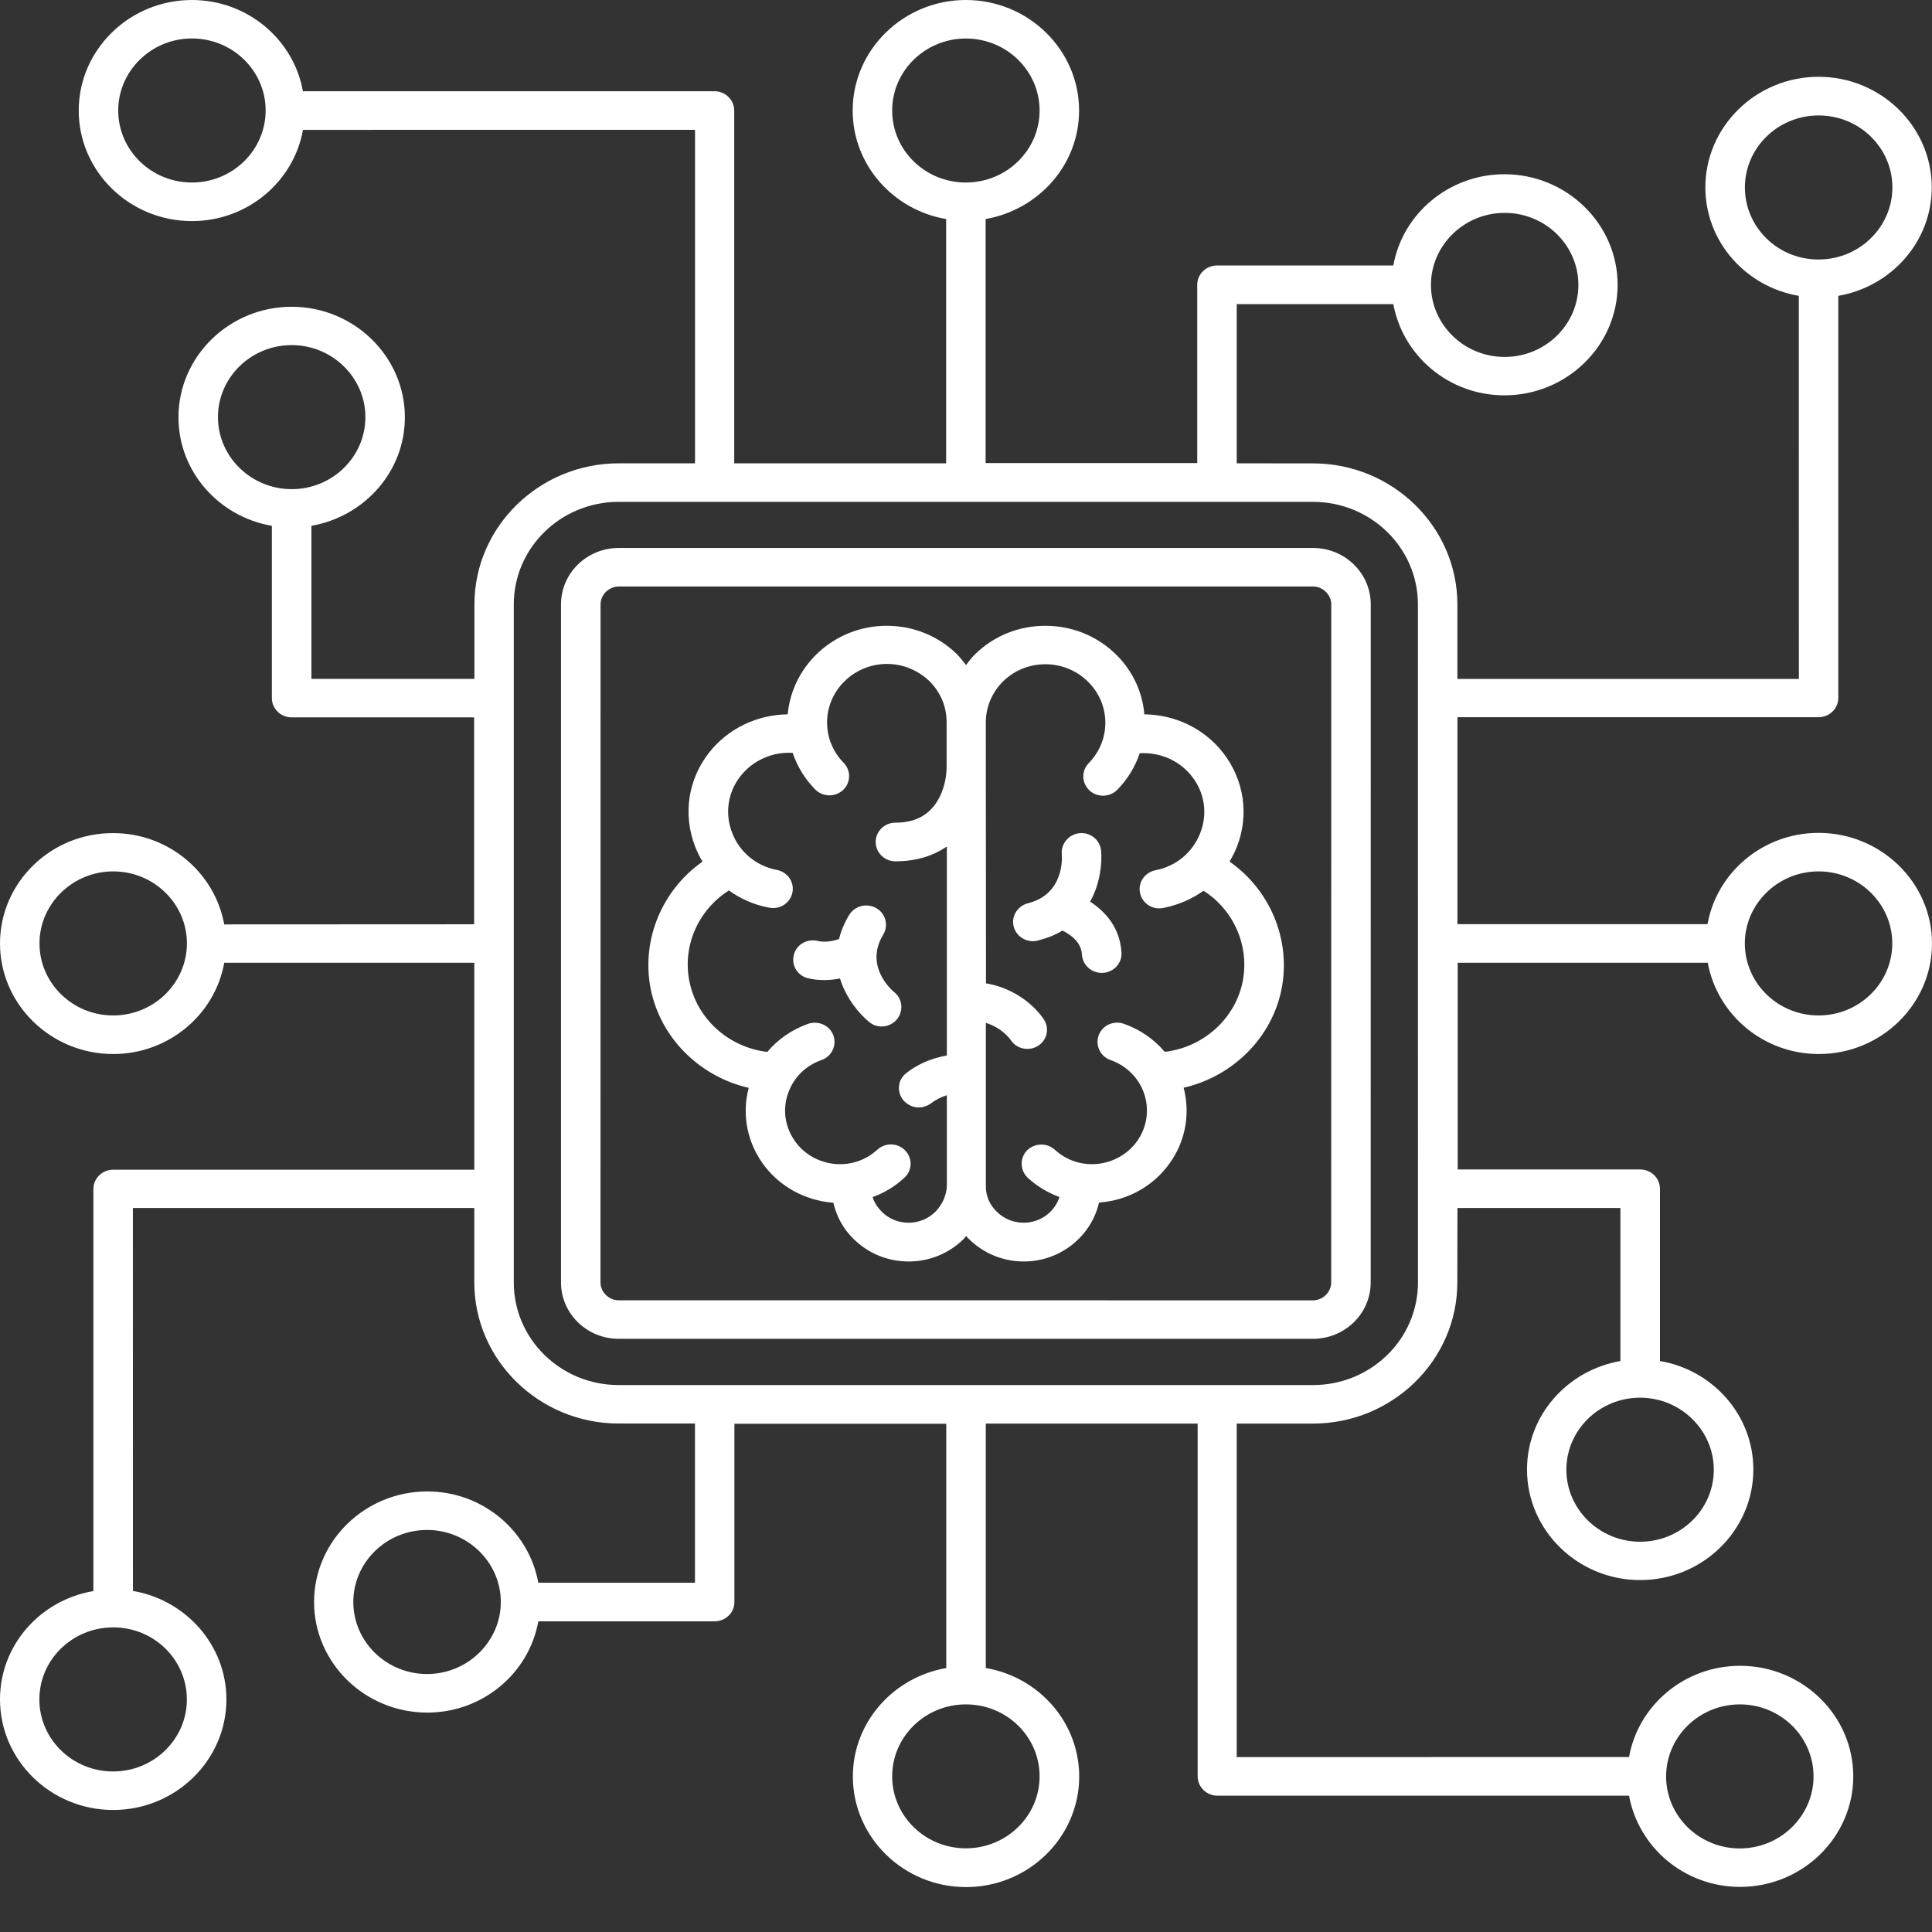 <svg width="32" height="32" viewBox="0 0 32 32" fill="none" xmlns="http://www.w3.org/2000/svg">
<rect x="0" y="0" width="32" height="32" fill="#333333" stroke="none"/>
<path id="2" d="M30.121 13.795C29.2 13.795 28.434 14.451 28.282 15.307H24.14V11.879H30.121C30.302 11.879 30.448 11.736 30.448 11.559V4.9C31.325 4.748 31.996 4.003 31.996 3.104C31.996 2.095 31.154 1.272 30.121 1.272C29.089 1.272 28.246 2.095 28.246 3.104C28.246 4.003 28.918 4.752 29.794 4.9L29.795 11.245H24.139V10.012C24.139 8.725 23.065 7.675 21.747 7.675L20.484 7.674V5.037H23.078C23.235 5.893 23.997 6.548 24.918 6.548C25.95 6.548 26.793 5.726 26.793 4.717C26.793 3.709 25.95 2.886 24.918 2.886C23.997 2.886 23.231 3.542 23.078 4.397H20.158C19.977 4.397 19.83 4.541 19.83 4.717V7.67H16.325V3.628C17.201 3.475 17.873 2.731 17.873 1.831C17.873 0.823 17.03 0 15.998 0C14.966 0 14.123 0.823 14.123 1.831C14.123 2.731 14.794 3.479 15.671 3.628V7.674H12.161V1.831C12.161 1.655 12.015 1.511 11.834 1.511H5.017C4.865 0.656 4.1 3.0534e-05 3.179 3.0534e-05C2.146 3.0534e-05 1.304 0.823 1.304 1.831C1.304 2.84 2.146 3.662 3.179 3.662C4.1 3.662 4.866 3.007 5.018 2.151L11.512 2.15V7.674H10.25C8.932 7.674 7.858 8.724 7.858 10.011V11.244H5.158V8.709C6.034 8.556 6.706 7.812 6.706 6.912C6.706 5.904 5.863 5.081 4.831 5.081C3.798 5.081 2.956 5.904 2.956 6.912C2.956 7.812 3.627 8.56 4.503 8.709V11.562C4.503 11.739 4.65 11.882 4.831 11.882H7.853V15.309L3.714 15.311C3.558 14.455 2.796 13.799 1.875 13.799C0.842 13.795 0 14.618 0 15.627C0 16.635 0.842 17.458 1.875 17.458C2.796 17.458 3.562 16.802 3.714 15.946H7.856V19.374H1.875C1.694 19.374 1.547 19.517 1.547 19.694V26.353C0.671 26.501 3.13427e-05 27.244 3.13427e-05 28.148C3.13427e-05 29.157 0.842 29.979 1.875 29.979C2.907 29.979 3.75 29.157 3.75 28.148C3.75 27.248 3.078 26.5 2.202 26.351L2.201 20.008H7.856V21.241C7.856 22.528 8.931 23.578 10.249 23.578H11.511V26.215H8.916C8.76 25.359 7.998 24.703 7.077 24.703C6.044 24.703 5.202 25.526 5.202 26.535C5.202 27.543 6.044 28.366 7.077 28.366C7.998 28.366 8.764 27.71 8.916 26.854H11.837C12.018 26.854 12.164 26.711 12.164 26.535V23.582H15.673V27.628C14.797 27.78 14.126 28.525 14.126 29.425C14.126 30.433 14.968 31.256 16.001 31.256C17.033 31.256 17.875 30.433 17.875 29.425C17.875 28.525 17.204 27.776 16.328 27.628V23.579H19.837V29.422C19.837 29.598 19.984 29.742 20.165 29.742H26.982C27.138 30.598 27.9 31.253 28.821 31.253C29.854 31.253 30.696 30.43 30.696 29.422C30.696 28.413 29.854 27.591 28.821 27.591C27.9 27.591 27.134 28.246 26.982 29.102L20.484 29.103V23.579H21.746C23.064 23.579 24.138 22.529 24.138 21.242L24.14 20.008H26.839V22.543C25.963 22.695 25.292 23.44 25.292 24.34C25.292 25.348 26.134 26.171 27.166 26.171C28.199 26.171 29.041 25.348 29.041 24.34C29.041 23.44 28.37 22.691 27.494 22.543V19.69C27.494 19.513 27.347 19.37 27.166 19.37H24.144V15.946H28.286C28.442 16.802 29.204 17.458 30.125 17.458C31.158 17.458 32 16.635 32 15.627C32 14.618 31.154 13.795 30.121 13.795ZM28.901 3.105C28.901 2.446 29.45 1.912 30.122 1.912C30.798 1.912 31.344 2.448 31.344 3.105C31.344 3.761 30.795 4.298 30.122 4.298C29.447 4.301 28.901 3.763 28.901 3.105ZM24.922 3.526C25.597 3.526 26.143 4.062 26.143 4.719C26.143 5.378 25.595 5.912 24.922 5.912C24.247 5.912 23.701 5.375 23.701 4.719C23.701 4.063 24.251 3.526 24.922 3.526ZM14.777 1.831C14.777 1.172 15.326 0.638 15.998 0.638C16.673 0.638 17.219 1.174 17.219 1.831C17.219 2.487 16.673 3.023 15.998 3.023C15.323 3.023 14.777 2.489 14.777 1.831ZM3.179 3.023C2.504 3.023 1.958 2.487 1.958 1.83C1.958 1.174 2.507 0.637 3.179 0.637C3.854 0.637 4.4 1.173 4.4 1.83C4.399 2.487 3.853 3.023 3.179 3.023ZM3.61 6.909C3.61 6.25 4.159 5.716 4.831 5.716C5.502 5.716 6.052 6.252 6.052 6.909C6.052 7.569 5.503 8.102 4.831 8.102C4.16 8.102 3.61 7.565 3.61 6.909ZM1.875 16.819C1.2 16.819 0.654 16.283 0.654 15.626C0.654 14.971 1.202 14.433 1.875 14.433C2.55 14.433 3.096 14.969 3.096 15.626C3.095 16.282 2.549 16.819 1.875 16.819ZM3.095 28.148C3.095 28.807 2.546 29.341 1.873 29.341C1.198 29.341 0.652 28.805 0.652 28.148C0.652 27.488 1.201 26.955 1.873 26.955C2.549 26.952 3.095 27.489 3.095 28.148ZM7.074 27.727C6.399 27.727 5.852 27.191 5.852 26.534C5.852 25.875 6.401 25.341 7.074 25.341C7.745 25.341 8.295 25.877 8.295 26.534C8.295 27.19 7.745 27.727 7.074 27.727ZM17.219 29.422C17.219 30.081 16.67 30.614 15.998 30.614C15.323 30.614 14.777 30.078 14.777 29.422C14.777 28.766 15.323 28.23 15.998 28.23C16.673 28.23 17.219 28.763 17.219 29.422ZM28.817 28.23C29.492 28.23 30.038 28.766 30.038 29.423C30.038 30.078 29.489 30.616 28.817 30.616C28.142 30.616 27.596 30.08 27.596 29.423C27.597 28.766 28.143 28.23 28.817 28.23ZM28.386 24.343C28.386 25.003 27.837 25.536 27.165 25.536C26.494 25.536 25.944 25 25.944 24.343C25.944 23.684 26.492 23.15 27.165 23.15C27.836 23.15 28.386 23.688 28.386 24.343ZM23.486 21.242C23.486 22.18 22.708 22.941 21.747 22.941H10.249C9.288 22.941 8.51 22.18 8.51 21.242V10.011C8.51 9.073 9.288 8.312 10.249 8.312H21.746C22.707 8.312 23.485 9.073 23.485 10.011L23.486 21.242ZM30.121 16.819C29.446 16.819 28.9 16.283 28.9 15.626C28.9 14.971 29.448 14.433 30.121 14.433C30.796 14.433 31.342 14.97 31.342 15.626C31.342 16.282 30.796 16.819 30.121 16.819ZM21.747 9.076H10.249C9.72 9.076 9.292 9.494 9.292 10.011V21.241C9.292 21.757 9.72 22.175 10.249 22.175H21.746C22.275 22.175 22.703 21.757 22.703 21.241L22.704 10.011C22.704 9.494 22.276 9.076 21.747 9.076ZM22.049 21.242C22.049 21.401 21.91 21.538 21.746 21.538L10.249 21.537C10.085 21.537 9.946 21.401 9.946 21.241L9.947 10.01C9.947 9.851 10.085 9.714 10.25 9.714H21.747C21.91 9.714 22.05 9.85 22.05 10.01L22.049 21.242ZM20.366 14.271C20.41 14.193 20.453 14.112 20.488 14.023C20.693 13.496 20.606 12.915 20.258 12.468C19.942 12.063 19.458 11.836 18.954 11.832C18.885 11.009 18.176 10.365 17.316 10.365C16.877 10.365 16.464 10.53 16.154 10.833C16.094 10.891 16.047 10.952 16.001 11.016C15.952 10.951 15.903 10.89 15.847 10.833C15.537 10.53 15.124 10.365 14.686 10.365C13.827 10.365 13.121 11.014 13.047 11.832C12.543 11.836 12.056 12.067 11.743 12.468C11.395 12.912 11.308 13.493 11.514 14.023C11.549 14.108 11.587 14.193 11.636 14.271C10.972 14.737 10.624 15.552 10.773 16.357C10.929 17.183 11.583 17.831 12.401 18.018C12.296 18.417 12.358 18.837 12.581 19.194C12.829 19.588 13.239 19.847 13.705 19.911C13.736 19.915 13.771 19.917 13.803 19.921C13.854 20.146 13.966 20.353 14.137 20.52C14.38 20.761 14.703 20.894 15.051 20.894C15.395 20.894 15.72 20.761 15.963 20.52C15.976 20.507 15.987 20.485 16.005 20.472C16.018 20.489 16.029 20.507 16.047 20.52C16.29 20.761 16.613 20.894 16.959 20.894C17.563 20.894 18.075 20.476 18.203 19.919C18.234 19.915 18.269 19.912 18.301 19.908C18.767 19.847 19.177 19.586 19.424 19.192C19.647 18.839 19.709 18.417 19.605 18.016C20.423 17.829 21.079 17.18 21.232 16.355C21.378 15.548 21.03 14.736 20.366 14.271ZM15.494 20.069C15.376 20.188 15.215 20.252 15.048 20.252C14.879 20.252 14.721 20.187 14.603 20.069C14.533 19.997 14.48 19.916 14.453 19.827C14.645 19.759 14.825 19.651 14.979 19.507C15.111 19.388 15.118 19.185 14.993 19.056C14.87 18.927 14.662 18.921 14.531 19.043C14.33 19.226 14.061 19.311 13.79 19.274C13.519 19.237 13.28 19.087 13.137 18.856C12.994 18.628 12.963 18.353 13.057 18.098C13.148 17.843 13.349 17.647 13.606 17.558C13.775 17.5 13.862 17.316 13.804 17.151C13.744 16.985 13.557 16.9 13.387 16.957C13.119 17.052 12.886 17.212 12.709 17.423C12.065 17.348 11.534 16.869 11.416 16.24C11.304 15.656 11.572 15.065 12.073 14.749C12.267 14.888 12.494 14.99 12.742 15.034C12.919 15.069 13.089 14.956 13.125 14.783C13.16 14.609 13.044 14.444 12.868 14.409C12.527 14.344 12.248 14.113 12.127 13.795C12.002 13.475 12.054 13.122 12.266 12.854C12.471 12.592 12.799 12.449 13.129 12.47C13.205 12.695 13.33 12.899 13.501 13.075C13.626 13.201 13.831 13.208 13.963 13.086C14.092 12.964 14.099 12.764 13.974 12.635C13.796 12.454 13.699 12.217 13.699 11.966C13.699 11.433 14.145 10.997 14.691 10.997C14.956 10.997 15.202 11.1 15.391 11.279C15.578 11.462 15.679 11.703 15.679 11.962V12.7C15.679 12.924 15.609 13.159 15.491 13.321C15.342 13.525 15.126 13.626 14.831 13.626C14.65 13.626 14.504 13.769 14.504 13.946C14.504 14.122 14.65 14.266 14.831 14.266C15.203 14.266 15.478 14.161 15.683 14.021V17.483C15.38 17.534 15.154 17.66 15.012 17.773C14.869 17.881 14.849 18.082 14.96 18.221C15.027 18.299 15.12 18.343 15.217 18.343C15.286 18.343 15.359 18.319 15.418 18.276C15.498 18.215 15.585 18.171 15.683 18.14V19.645C15.675 19.8 15.608 19.953 15.494 20.069ZM20.586 16.24C20.468 16.869 19.932 17.348 19.292 17.422C19.114 17.211 18.882 17.052 18.614 16.957C18.445 16.898 18.256 16.983 18.197 17.15C18.138 17.316 18.225 17.501 18.396 17.558C18.652 17.649 18.855 17.847 18.945 18.098C19.036 18.349 19.007 18.627 18.864 18.856C18.722 19.084 18.481 19.236 18.211 19.274C17.939 19.311 17.669 19.226 17.471 19.043C17.339 18.923 17.134 18.931 17.009 19.056C16.887 19.185 16.895 19.385 17.022 19.507C17.176 19.65 17.357 19.755 17.548 19.827C17.468 20.075 17.232 20.252 16.953 20.252C16.786 20.252 16.626 20.186 16.508 20.068C16.389 19.953 16.327 19.803 16.329 19.644V19.64V19.636V16.942C16.601 17.027 16.726 17.207 16.737 17.221C16.8 17.319 16.904 17.373 17.016 17.373C17.071 17.373 17.13 17.36 17.183 17.329C17.339 17.238 17.388 17.044 17.294 16.892C17.28 16.868 16.984 16.399 16.331 16.287L16.328 11.967C16.328 11.708 16.433 11.464 16.616 11.284C16.804 11.101 17.051 11.002 17.316 11.002C17.862 11.002 18.308 11.438 18.308 11.971C18.308 12.222 18.21 12.457 18.033 12.64C17.908 12.766 17.915 12.969 18.044 13.091C18.173 13.213 18.381 13.207 18.506 13.081C18.676 12.907 18.802 12.7 18.878 12.476C19.208 12.456 19.536 12.595 19.741 12.859C19.953 13.127 20.006 13.48 19.879 13.8C19.754 14.12 19.48 14.347 19.139 14.414C18.961 14.449 18.847 14.614 18.882 14.788C18.918 14.962 19.087 15.074 19.265 15.039C19.513 14.991 19.738 14.893 19.934 14.754C20.428 15.066 20.693 15.652 20.586 16.24ZM14.854 16.886C14.788 16.961 14.698 17.002 14.604 17.002C14.531 17.002 14.458 16.978 14.399 16.93C14.229 16.791 14.013 16.532 13.913 16.207C13.757 16.237 13.572 16.248 13.384 16.203C13.21 16.162 13.103 15.989 13.148 15.816C13.19 15.646 13.367 15.541 13.545 15.585C13.67 15.615 13.802 15.585 13.897 15.554C13.928 15.425 13.983 15.289 14.066 15.153C14.16 15.001 14.358 14.953 14.515 15.042C14.671 15.133 14.72 15.327 14.629 15.48C14.312 16 14.767 16.401 14.823 16.444C14.948 16.549 14.968 16.75 14.854 16.886ZM18.575 15.778C18.586 15.955 18.446 16.105 18.265 16.114H18.248C18.074 16.114 17.931 15.981 17.92 15.812C17.91 15.601 17.729 15.478 17.597 15.413C17.483 15.485 17.343 15.539 17.187 15.579C17.013 15.623 16.835 15.518 16.79 15.348C16.745 15.178 16.853 15.005 17.026 14.961C17.624 14.811 17.593 14.214 17.586 14.146C17.573 13.972 17.704 13.817 17.882 13.8C18.06 13.783 18.219 13.911 18.237 14.085C18.257 14.299 18.223 14.632 18.056 14.934C18.297 15.092 18.551 15.354 18.575 15.778Z" fill="white"/>
</svg>
